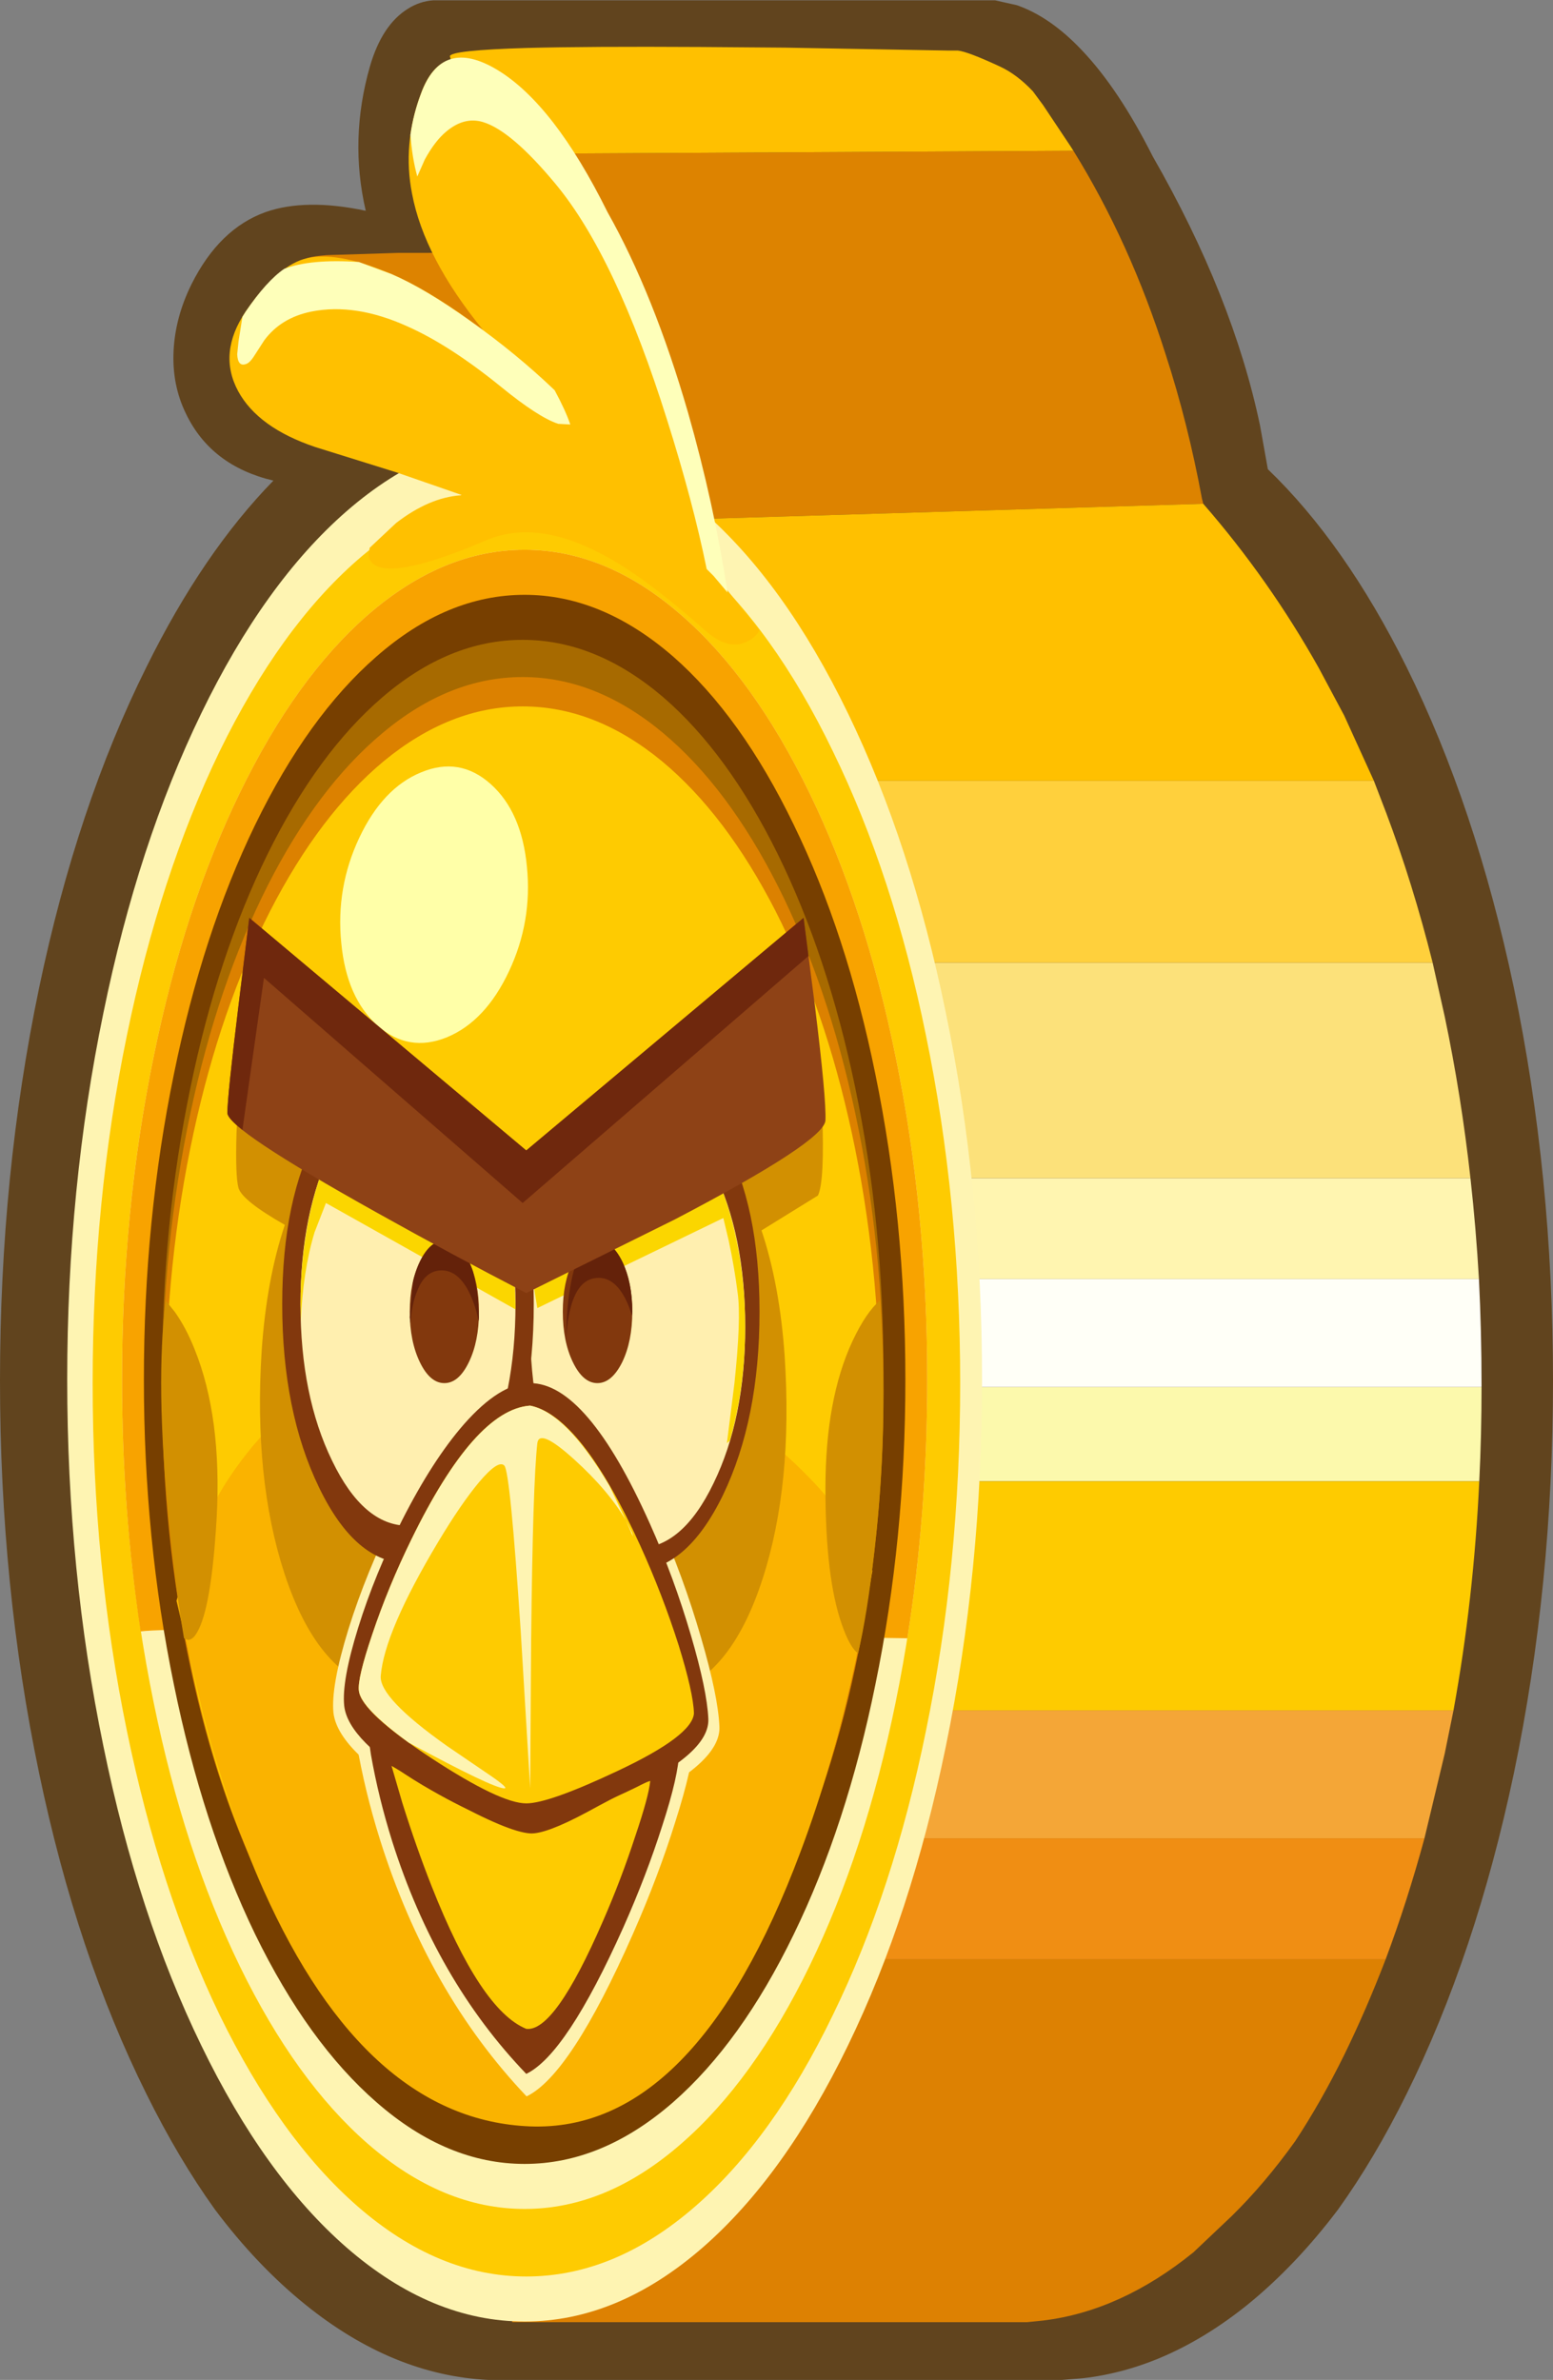 <svg xmlns="http://www.w3.org/2000/svg" width="238.0px" height="364.7px" xmlns:xlink="http://www.w3.org/1999/xlink">
  <rect width="100%" height="100%" fill="#808080" stroke="none"/>
  <g transform="matrix(1.0, 0.0, 0.0, 1.0, 80.45, 183.15)">
    <path stroke="none" fill-rule="evenodd" fill="#61441e" d="M85.4 -175.4 Q91.0 -169.5 96.2 -159.2 108.5 -137.75 112.65 -117.95 L113.85 -111.25 Q125.7 -99.85 135.1 -80.95 145.7 -59.55 151.55 -31.8 157.55 -3.05 157.55 28.4 157.55 59.9 151.55 88.6 145.7 116.35 135.1 137.75 130.2 147.65 124.6 155.45 118.1 164.05 110.7 170.05 98.5 179.85 85.4 181.3 L82.25 181.55 56.4 181.55 -5.6 181.55 Q-20.2 180.85 -33.6 170.05 -41.05 164.05 -47.5 155.45 -53.1 147.65 -58.0 137.75 -68.65 116.35 -74.45 88.6 -80.45 59.9 -80.45 28.4 -80.45 -3.05 -74.45 -31.8 -68.65 -59.55 -58.0 -80.95 -49.35 -98.45 -38.55 -109.5 -48.1 -111.75 -51.95 -119.75 -54.1 -124.15 -53.85 -129.35 -53.6 -134.55 -51.1 -139.6 -46.85 -148.1 -39.75 -150.65 -33.6 -152.8 -24.4 -150.85 -26.95 -161.85 -23.75 -173.0 -21.9 -179.35 -17.95 -181.8 -16.15 -182.95 -14.05 -183.1 L-12.5 -183.1 62.4 -183.1 70.5 -183.1 72.05 -183.1 75.4 -182.35 Q80.55 -180.55 85.4 -175.4"></path>
    <path stroke="none" fill-rule="evenodd" fill="#dd8300" d="M-6.5 -153.7 L10.55 -119.35 -31.0 -134.85 Q-33.2 -139.45 -34.0 -143.05 -34.15 -143.75 -30.45 -144.05 L-19.3 -144.4 -14.75 -144.4 -8.7 -144.6 Q-4.5 -144.95 -4.65 -145.65 L-6.5 -153.7 M103.95 -105.95 L26.15 -103.6 1.9 -159.6 84.05 -160.05 Q92.75 -146.0 98.2 -128.8 101.6 -118.35 103.75 -106.75 L103.95 -105.95"></path>
    <path stroke="none" fill-rule="evenodd" fill="#ffc000" d="M-6.5 -153.7 L-8.55 -162.4 -8.6 -162.55 -9.75 -167.4 -10.65 -171.15 -11.5 -174.55 Q-11.3 -175.45 0.25 -175.8 9.75 -176.05 26.9 -175.95 L39.9 -175.85 64.9 -175.4 66.35 -175.4 Q67.85 -175.25 72.8 -172.95 75.4 -171.75 77.85 -169.15 L79.4 -167.05 83.6 -160.75 84.05 -160.05 1.9 -159.6 26.15 -103.6 103.95 -105.95 Q114.05 -94.35 121.65 -80.8 L125.55 -73.5 130.1 -63.5 41.4 -63.5 41.4 -35.65 41.4 -2.6 41.4 12.85 41.4 29.4 41.4 43.85 41.4 78.95 41.4 98.55 41.4 107.95 -3.5 107.95 -3.5 117.1 -3.5 122.95 -29.55 122.95 -29.55 107.95 -8.75 107.95 Q-12.15 97.4 -14.6 85.6 -20.3 58.7 -20.3 29.1 -20.3 -0.4 -15.7 -24.2 -11.1 -48.05 -6.9 -58.5 -2.7 -69.0 5.05 -83.15 5.8 -84.55 0.6 -91.2 L-11.8 -106.45 Q-18.5 -114.75 -23.25 -121.7 L-26.95 -127.45 -31.0 -134.85 10.55 -119.35 -6.5 -153.7"></path>
    <path stroke="none" fill-rule="evenodd" fill="#fce17a" d="M41.4 -2.6 L41.4 -35.65 139.1 -35.65 140.95 -27.4 Q143.5 -15.25 144.9 -2.6 L41.4 -2.6"></path>
    <path stroke="none" fill-rule="evenodd" fill="#ffd03c" d="M41.4 -35.65 L41.4 -63.5 130.1 -63.5 132.0 -58.55 Q136.05 -47.8 139.1 -35.65 L41.4 -35.65"></path>
    <path stroke="none" fill-rule="evenodd" fill="#fff5b0" d="M41.4 12.85 L41.4 -2.6 144.9 -2.6 Q145.75 5.05 146.2 12.85 L41.4 12.85"></path>
    <path stroke="none" fill-rule="evenodd" fill="#fcf9ac" d="M41.4 43.85 L41.4 29.4 146.6 29.4 Q146.6 36.7 146.25 43.85 L41.4 43.85"></path>
    <path stroke="none" fill-rule="evenodd" fill="#fffff7" d="M41.4 29.4 L41.4 12.85 146.2 12.85 Q146.6 20.9 146.6 29.1 L146.6 29.4 41.4 29.4"></path>
    <path stroke="none" fill-rule="evenodd" fill="#f4a637" d="M41.4 98.55 L41.4 78.95 142.3 78.95 140.95 85.6 137.85 98.55 41.4 98.55"></path>
    <path stroke="none" fill-rule="evenodd" fill="#fecb00" d="M41.4 78.95 L41.4 43.85 146.25 43.85 Q145.4 61.95 142.3 78.95 L41.4 78.95"></path>
    <path stroke="none" fill-rule="evenodd" fill="#dd8102" d="M-3.5 122.95 L-3.5 117.1 131.9 117.1 Q128.95 124.8 125.55 131.75 122.0 138.95 118.05 144.95 113.4 151.45 108.3 156.45 L102.65 161.8 102.5 161.95 Q91.35 171.0 79.4 172.45 L76.95 172.7 66.95 172.7 62.55 172.7 60.75 172.7 55.45 172.7 53.95 172.7 52.35 172.7 26.6 172.7 11.55 172.7 -1.95 172.7 -1.95 151.35 15.95 151.35 15.95 137.95 20.05 137.95 20.05 122.95 -3.5 122.95"></path>
    <path stroke="none" fill-rule="evenodd" fill="#f08e13" d="M-3.5 117.1 L-3.5 107.95 41.4 107.95 41.4 98.55 137.85 98.55 Q135.2 108.3 131.9 117.1 L-3.5 117.1"></path>
    <path stroke="none" fill-rule="evenodd" fill="#fef4b2" d="M64.5 -27.95 Q70.05 -1.15 70.05 28.25 70.05 57.6 64.5 84.45 59.2 110.35 49.5 130.3 39.8 150.3 27.25 161.25 14.2 172.6 -0.05 172.6 -14.3 172.6 -27.35 161.25 -39.9 150.3 -49.6 130.3 -59.3 110.35 -64.6 84.45 -70.15 57.6 -70.15 28.25 -70.15 -1.1 -64.6 -27.95 -59.3 -53.85 -49.6 -73.85 -39.9 -93.85 -27.35 -104.8 -14.3 -116.15 -0.05 -116.15 14.2 -116.15 27.25 -104.8 39.8 -93.85 49.5 -73.85 59.2 -53.85 64.5 -27.95"></path>
    <path stroke="none" fill-rule="evenodd" fill="#fecb01" d="M61.45 -24.5 Q66.7 0.95 66.7 28.8 66.7 56.65 61.45 82.1 56.45 106.65 47.2 125.6 38.05 144.55 26.1 154.95 13.75 165.7 0.2 165.7 -13.3 165.7 -25.65 154.95 -37.55 144.55 -46.8 125.6 -55.95 106.65 -61.0 82.1 -66.25 56.65 -66.25 28.8 -66.25 0.95 -61.0 -24.5 -55.95 -49.05 -46.8 -68.0 -37.55 -86.95 -25.65 -97.35 -13.3 -108.1 0.2 -108.1 13.75 -108.1 26.1 -97.35 38.05 -86.95 47.2 -68.0 56.45 -49.05 61.45 -24.5"></path>
    <path stroke="none" fill-rule="evenodd" fill="#fef4b2" d="M56.8 -21.25 Q61.65 2.35 61.65 28.25 61.65 54.1 56.8 77.75 52.15 100.55 43.6 118.15 35.05 135.7 23.95 145.35 12.5 155.35 -0.05 155.35 -12.6 155.35 -24.1 145.35 -35.15 135.7 -43.7 118.15 -52.25 100.55 -56.9 77.75 -61.75 54.1 -61.75 28.25 -61.75 2.35 -56.9 -21.25 -52.25 -44.05 -43.7 -61.65 -35.15 -79.25 -24.1 -88.9 -12.6 -98.9 -0.05 -98.9 12.5 -98.9 23.95 -88.9 35.05 -79.25 43.6 -61.65 52.15 -44.05 56.8 -21.25"></path>
    <path stroke="none" fill-rule="evenodd" fill="#f8a300" d="M56.8 -21.25 Q61.65 2.35 61.65 28.25 61.65 48.75 58.6 67.9 L-8.6 66.9 Q-54.3 66.2 -58.9 66.85 -61.75 48.05 -61.75 28.25 -61.75 2.35 -56.9 -21.25 -52.25 -44.05 -43.7 -61.65 -35.15 -79.25 -24.1 -88.9 -12.6 -98.9 -0.05 -98.9 12.5 -98.9 23.95 -88.9 35.05 -79.25 43.6 -61.65 52.15 -44.05 56.8 -21.25"></path>
    <path stroke="none" fill-rule="evenodd" fill="#ffc000" d="M-15.95 -168.75 Q-12.8 -177.5 -4.35 -172.25 4.25 -166.9 12.5 -150.35 20.65 -135.85 25.25 -118.05 28.35 -106.2 29.45 -94.65 L35.95 -86.55 Q35.25 -85.35 33.85 -84.75 31.05 -83.5 27.6 -86.55 18.2 -94.9 11.75 -98.25 1.65 -103.6 -5.95 -100.35 -19.05 -94.75 -22.7 -96.4 -23.9 -96.95 -23.95 -98.1 L-23.8 -99.2 -19.75 -103.0 Q-14.7 -106.9 -9.85 -107.25 L-9.7 -107.3 -19.65 -110.75 -32.15 -114.65 Q-40.9 -117.6 -43.95 -123.2 -47.1 -129.05 -42.8 -135.4 -38.15 -142.15 -33.9 -143.45 -29.1 -144.85 -20.45 -141.15 -14.4 -138.55 -6.4 -132.55 -15.45 -143.65 -17.3 -153.45 -18.8 -161.05 -15.95 -168.75"></path>
    <path stroke="none" fill-rule="evenodd" fill="#feffba" d="M-18.05 -133.15 Q-26.0 -136.75 -32.75 -135.4 -37.4 -134.45 -39.95 -131.0 L-41.5 -128.6 Q-42.2 -127.5 -42.8 -127.35 -44.0 -126.95 -44.1 -128.85 L-43.9 -130.8 -43.3 -134.6 -42.8 -135.4 Q-39.6 -140.1 -36.9 -141.95 -32.85 -143.5 -25.45 -143.0 L-20.45 -141.15 Q-15.25 -138.9 -8.35 -133.95 -1.3 -128.95 4.55 -123.35 6.2 -120.3 6.95 -118.1 L5.1 -118.2 Q2.05 -119.2 -3.7 -123.9 -11.6 -130.3 -18.05 -133.15 M-16.5 -156.1 Q-17.3 -159.0 -17.55 -162.5 -17.1 -165.7 -15.95 -168.75 -12.75 -177.55 -4.25 -172.45 4.45 -167.2 12.65 -150.65 19.75 -138.05 25.0 -119.9 28.95 -106.05 31.05 -92.35 L28.9 -94.9 27.85 -95.95 Q25.75 -106.25 21.8 -118.75 13.95 -143.8 4.7 -154.95 -2.1 -163.15 -6.45 -164.45 -9.3 -165.3 -12.05 -163.0 -13.8 -161.55 -15.35 -158.7 L-16.5 -156.1"></path>
    <path stroke="none" fill-rule="evenodd" fill="#773f00" d="M53.7 -18.55 Q58.3 3.8 58.3 28.25 58.3 52.7 53.7 75.0 49.3 96.6 41.2 113.25 33.15 129.85 22.7 139.0 11.85 148.45 -0.05 148.45 -11.95 148.45 -22.75 139.0 -33.25 129.85 -41.35 113.25 -49.4 96.6 -53.8 75.0 -58.4 52.7 -58.4 28.25 -58.4 3.8 -53.8 -18.55 -49.4 -40.15 -41.35 -56.75 -33.25 -73.4 -22.75 -82.55 -11.95 -92.0 -0.05 -92.0 11.8 -92.0 22.7 -82.55 33.15 -73.4 41.2 -56.75 49.3 -40.15 53.7 -18.55"></path>
    <path stroke="none" fill-rule="evenodd" fill="#a76a00" d="M50.6 -16.55 Q54.95 4.3 54.95 27.1 54.95 49.9 50.6 70.75 46.4 90.85 38.75 106.4 31.1 121.9 21.2 130.45 10.9 139.25 -0.35 139.25 -11.6 139.25 -21.85 130.45 -31.8 121.9 -39.45 106.4 -47.1 90.85 -51.25 70.75 -55.6 49.9 -55.6 27.1 -55.6 4.3 -51.25 -16.55 -47.1 -36.7 -39.45 -52.25 -31.8 -67.75 -21.85 -76.3 -11.6 -85.1 -0.35 -85.1 10.9 -85.1 21.2 -76.3 31.1 -67.75 38.75 -52.25 46.4 -36.7 50.6 -16.55"></path>
    <path stroke="none" fill-rule="evenodd" fill="#dc8100" d="M50.6 -12.65 Q54.95 7.65 54.95 29.9 54.95 52.15 50.6 72.45 46.4 92.1 38.75 107.25 31.1 122.35 21.2 130.65 10.9 139.25 -0.35 139.25 -11.6 139.25 -21.85 130.65 -31.8 122.35 -39.45 107.25 -47.1 92.1 -51.25 72.45 -55.6 52.15 -55.6 29.9 -55.6 7.65 -51.25 -12.65 -47.1 -32.25 -39.45 -47.4 -31.8 -62.5 -21.85 -70.8 -11.6 -79.4 -0.35 -79.4 10.9 -79.4 21.2 -70.8 31.1 -62.5 38.75 -47.4 46.4 -32.25 50.6 -12.65"></path>
    <path stroke="none" fill-rule="evenodd" fill="#fecb01" d="M50.1 -9.5 Q54.4 10.4 54.4 32.15 54.4 53.95 50.1 73.85 45.95 93.05 38.4 107.9 30.8 122.7 21.0 130.85 10.8 139.25 -0.35 139.25 -11.45 139.25 -21.65 130.85 -31.45 122.7 -39.05 107.9 -46.65 93.05 -50.8 73.85 -55.1 53.95 -55.1 32.15 -55.1 10.4 -50.8 -9.5 -46.65 -28.7 -39.05 -43.55 -31.45 -58.35 -21.65 -66.5 -11.45 -74.9 -0.35 -74.9 10.8 -74.9 21.0 -66.5 30.8 -58.35 38.4 -43.55 45.95 -28.7 50.1 -9.5"></path>
    <path stroke="none" fill-rule="evenodd" fill="#fab300" d="M53.25 57.55 L50.75 71.05 Q47.25 87.3 42.2 100.7 26.1 143.65 0.8 142.7 -24.3 141.7 -40.1 106.4 -45.3 94.7 -49.3 79.6 L-53.4 62.15 -51.55 55.8 Q-48.8 48.2 -44.4 41.95 -30.3 21.95 -4.8 23.05 23.65 24.25 41.3 41.05 50.15 49.4 53.25 57.55"></path>
    <path stroke="none" fill-rule="evenodd" fill="#d29001" d="M-55.05 16.15 L-53.65 17.9 Q-51.95 20.3 -50.65 23.55 -46.4 34.05 -47.25 49.5 -48.05 63.3 -50.25 67.0 -50.9 68.15 -51.65 68.15 L-52.25 67.9 Q-53.6 60.0 -54.6 49.6 -56.65 28.75 -55.05 16.15 M46.05 44.9 Q46.05 31.25 50.2 22.35 52.3 17.9 54.4 16.15 55.8 35.2 53.55 54.6 52.45 64.3 51.05 70.2 49.8 69.35 48.55 65.75 46.05 58.6 46.05 44.9 M44.9 -22.95 L45.55 -12.75 Q45.95 -2.1 44.9 0.05 L36.25 5.4 Q39.05 13.75 39.8 24.65 41.1 44.4 36.4 58.85 31.45 74.1 21.8 76.5 14.8 78.2 8.65 70.75 2.55 63.45 -0.4 50.0 -3.4 63.05 -9.4 70.15 -15.5 77.3 -22.4 75.6 -31.85 73.2 -36.85 58.0 -41.6 43.45 -40.35 23.85 -39.6 12.9 -36.8 4.55 -43.3 0.85 -43.9 -1.1 -44.4 -2.9 -44.2 -9.65 L-43.9 -16.05 -29.4 -12.6 -30.1 -7.7 Q-24.15 -14.2 -16.85 -12.15 -13.9 -1.95 -7.8 2.45 L-3.45 5.6 Q-1.25 7.6 -0.15 10.75 1.0 8.0 3.25 6.1 4.5 5.0 7.5 3.05 13.35 -1.3 16.25 -11.35 20.35 -12.5 24.2 -10.85 27.95 -9.25 31.05 -5.05 L44.9 -22.95"></path>
    <path stroke="none" fill-rule="evenodd" fill="#fef2b0" d="M-15.4 84.5 Q-3.35 90.75 0.9 91.0 4.15 91.2 12.75 88.15 L25.9 83.35 Q25.75 87.55 23.05 96.0 20.45 104.35 16.55 113.2 7.0 134.85 0.25 138.1 -14.85 122.2 -22.25 98.65 -24.55 91.3 -25.8 84.0 L-26.6 78.25 -15.4 84.5"></path>
    <path stroke="none" fill-rule="evenodd" fill="#fef2b0" d="M-9.85 33.25 Q-4.0 26.5 0.85 26.5 10.1 26.5 20.3 49.55 24.25 58.35 27.0 67.85 29.6 76.75 29.8 81.4 30.1 87.05 16.4 93.5 11.4 95.8 6.1 97.45 1.3 99.0 -0.3 98.95 -5.55 98.85 -16.6 92.25 -28.7 85.0 -29.35 79.3 -29.75 75.25 -27.05 66.5 -24.3 57.7 -19.85 48.85 -14.95 39.1 -9.85 33.25"></path>
    <path stroke="none" fill-rule="evenodd" fill="#ffffa8" d="M-15.9 -64.8 Q-10.0 -67.25 -5.25 -63.0 -0.5 -58.75 0.3 -50.35 1.15 -41.95 -2.45 -34.3 -6.05 -26.65 -11.95 -24.2 -17.85 -21.8 -22.6 -26.0 -27.35 -30.25 -28.15 -38.65 -29.0 -47.1 -25.4 -54.75 -21.8 -62.4 -15.9 -64.8"></path>
    <path stroke="none" fill-rule="evenodd" fill="#82380d" d="M6.8 -7.65 Q10.05 -8.85 11.85 -10.4 14.8 -13.0 17.0 -18.35 25.1 -18.35 30.45 -8.45 35.95 1.7 35.95 17.85 35.95 34.3 30.35 45.95 24.7 57.55 16.7 57.55 8.7 57.55 3.05 45.95 -2.55 34.3 -2.55 17.85 -2.55 9.0 -0.75 1.05 0.25 -3.45 2.4 -5.4 3.6 -6.55 6.8 -7.65"></path>
    <path stroke="none" fill-rule="evenodd" fill="#ffefaf" d="M5.6 -3.8 Q10.45 -13.75 17.25 -13.75 24.1 -13.75 28.9 -3.8 33.75 6.1 33.75 20.15 33.75 34.2 28.9 44.15 24.1 54.1 17.25 54.1 10.45 54.1 5.6 44.15 0.8 34.2 0.8 20.15 0.8 6.15 5.6 -3.8"></path>
    <path stroke="none" fill-rule="evenodd" fill="#fbd600" d="M32.45 7.0 Q33.75 13.25 33.75 20.15 33.75 29.55 31.4 37.6 L30.95 38.0 32.1 28.85 Q33.15 18.95 32.6 15.0 32.1 11.05 31.2 6.85 L30.4 3.5 1.9 17.3 1.15 12.8 1.55 10.0 28.9 -3.8 Q31.2 0.9 32.45 7.0"></path>
    <path stroke="none" fill-rule="evenodd" fill="#82380d" d="M-13.05 -11.6 Q-11.25 -10.0 -8.0 -8.85 -4.85 -7.7 -3.6 -6.6 -1.5 -4.65 -0.5 -0.15 1.35 7.9 1.35 16.7 1.35 33.15 -4.3 44.8 -9.95 56.4 -17.95 56.4 -25.95 56.4 -31.55 44.8 -37.2 33.15 -37.2 16.7 -37.2 0.55 -31.7 -9.6 -26.35 -19.5 -18.2 -19.5 -16.0 -14.15 -13.05 -11.6"></path>
    <path stroke="none" fill-rule="evenodd" fill="#ffefaf" d="M-29.55 -7.25 Q-24.75 -17.2 -17.95 -17.2 -11.1 -17.2 -6.25 -7.25 -1.45 2.65 -1.45 16.7 -1.45 30.75 -6.25 40.7 -11.1 50.65 -17.95 50.65 -24.75 50.65 -29.55 40.7 -34.4 30.75 -34.4 16.7 -34.4 2.7 -29.55 -7.25"></path>
    <path stroke="none" fill-rule="evenodd" fill="#fbd600" d="M-32.25 5.7 Q-34.05 11.7 -34.35 19.35 L-34.4 16.7 Q-34.4 10.35 -33.3 4.5 -32.25 -1.15 -30.3 -5.7 L-1.65 11.55 -1.45 16.7 -1.45 17.5 -30.5 1.2 -32.25 5.7"></path>
    <path stroke="none" fill-rule="evenodd" fill="#82380d" d="M-16.1 25.6 Q-17.65 22.4 -17.65 17.85 -17.65 13.35 -16.1 10.15 -14.55 6.95 -12.35 6.95 -10.15 6.95 -8.6 10.15 -7.05 13.35 -7.05 17.85 -7.05 22.4 -8.6 25.6 -10.15 28.8 -12.35 28.8 -14.55 28.8 -16.1 25.6"></path>
    <path stroke="none" fill-rule="evenodd" fill="#64220a" d="M-16.5 14.65 Q-17.35 16.65 -17.55 19.65 L-17.65 18.7 -17.15 13.2 Q-16.45 10.4 -15.2 8.7 -13.9 6.95 -12.35 6.95 -11.0 6.95 -9.8 8.25 -8.65 9.55 -7.95 11.75 -7.2 14.8 -7.05 18.7 L-7.1 19.3 Q-7.6 16.75 -8.65 14.7 -10.45 11.25 -13.2 11.55 -15.4 11.8 -16.5 14.65"></path>
    <path stroke="none" fill-rule="evenodd" fill="#82380d" d="M11.1 6.95 Q13.3 6.95 14.9 10.15 16.45 13.35 16.45 17.85 16.45 22.4 14.9 25.6 13.3 28.8 11.1 28.8 8.9 28.8 7.35 25.6 5.8 22.4 5.8 17.85 5.8 13.35 7.35 10.15 8.9 6.95 11.1 6.95"></path>
    <path stroke="none" fill-rule="evenodd" fill="#64220a" d="M16.45 17.85 L16.4 18.45 Q15.65 15.95 14.5 14.45 12.95 12.45 10.85 12.7 8.1 13.0 7.0 17.25 6.35 19.7 6.35 22.7 6.25 18.0 6.95 14.05 8.1 7.1 11.25 6.95 13.4 7.05 14.95 10.25 16.45 13.45 16.45 17.85"></path>
    <path stroke="none" fill-rule="evenodd" fill="#8e4216" d="M44.45 -28.9 Q46.2 -14.7 46.05 -11.45 45.85 -8.25 23.0 3.7 L0.2 15.0 Q-11.2 9.1 -22.65 2.7 -45.6 -10.1 -45.6 -12.6 -45.6 -15.15 -43.9 -29.05 L-42.25 -42.5 0.2 -6.85 42.7 -42.5 44.45 -28.9"></path>
    <path stroke="none" fill-rule="evenodd" fill="#6f280d" d="M-40.0 -33.3 L-43.3 -10.0 Q-45.6 -11.85 -45.6 -12.6 -45.6 -15.15 -43.9 -29.05 L-42.25 -42.5 0.2 -6.85 42.7 -42.5 43.45 -36.65 -0.35 1.2 -40.0 -33.3"></path>
    <path stroke="none" fill-rule="evenodd" fill="#82380d" d="M-14.1 86.15 Q-3.1 91.85 0.8 92.05 3.75 92.25 11.6 89.5 L23.65 85.15 Q23.55 88.95 21.05 96.6 18.65 104.15 15.1 112.15 6.35 131.7 0.2 134.65 -13.6 120.3 -20.35 99.0 -22.45 92.3 -23.6 85.75 L-24.35 80.55 -14.1 86.15"></path>
    <path stroke="none" fill-rule="evenodd" fill="#fecb01" d="M-11.85 92.5 Q-2.55 97.6 0.8 97.8 3.15 97.95 9.5 94.55 17.1 90.4 19.2 89.75 19.0 92.05 16.9 98.25 14.75 104.85 11.95 111.25 4.55 128.3 0.2 127.75 -6.8 124.9 -14.3 105.9 -16.65 99.95 -18.8 93.1 L-20.45 87.45 -11.85 92.5"></path>
    <path stroke="none" fill-rule="evenodd" fill="#82380d" d="M-9.35 35.1 Q-3.8 28.8 0.8 28.8 9.5 28.8 19.15 50.35 22.85 58.6 25.45 67.5 27.9 75.85 28.1 80.2 28.4 85.5 15.45 91.5 4.1 96.75 -0.35 96.65 -5.3 96.55 -15.7 90.4 -27.1 83.6 -27.7 78.25 -28.1 74.45 -25.55 66.25 -23.0 58.05 -18.8 49.75 -14.15 40.6 -9.35 35.1"></path>
    <path stroke="none" fill-rule="evenodd" fill="#fecb01" d="M0.2 93.2 Q-3.75 93.2 -14.3 86.3 -25.05 79.25 -25.45 75.95 -25.7 74.1 -23.4 67.3 -20.95 60.0 -17.4 52.75 -7.7 32.85 0.8 32.25 8.6 33.8 17.65 53.65 21.1 61.25 23.55 68.95 25.8 76.2 25.9 79.4 25.65 82.85 14.15 88.25 3.65 93.2 0.2 93.2"></path>
    <path stroke="none" fill-rule="evenodd" fill="#fef4b2" d="M15.45 49.8 Q12.75 45.2 7.55 40.5 2.2 35.65 1.9 38.0 1.2 44.15 0.95 68.15 L0.8 90.9 -0.65 66.8 Q-2.25 42.5 -3.15 41.45 -4.05 40.45 -7.05 44.0 -9.8 47.3 -13.25 53.05 -21.55 66.9 -22.1 73.65 -22.4 77.0 -11.95 84.4 L-5.2 89.0 Q-2.45 90.9 -3.15 90.9 -4.85 90.9 -17.8 83.9 -25.15 78.55 -25.45 75.95 -25.7 74.1 -23.4 67.3 -20.95 60.0 -17.4 52.75 -7.7 32.9 0.75 32.25 L0.8 32.25 Q6.35 33.35 12.95 44.55 L15.45 49.8 16.45 51.8 16.55 52.3 15.45 49.8"></path>
  </g>
</svg>
